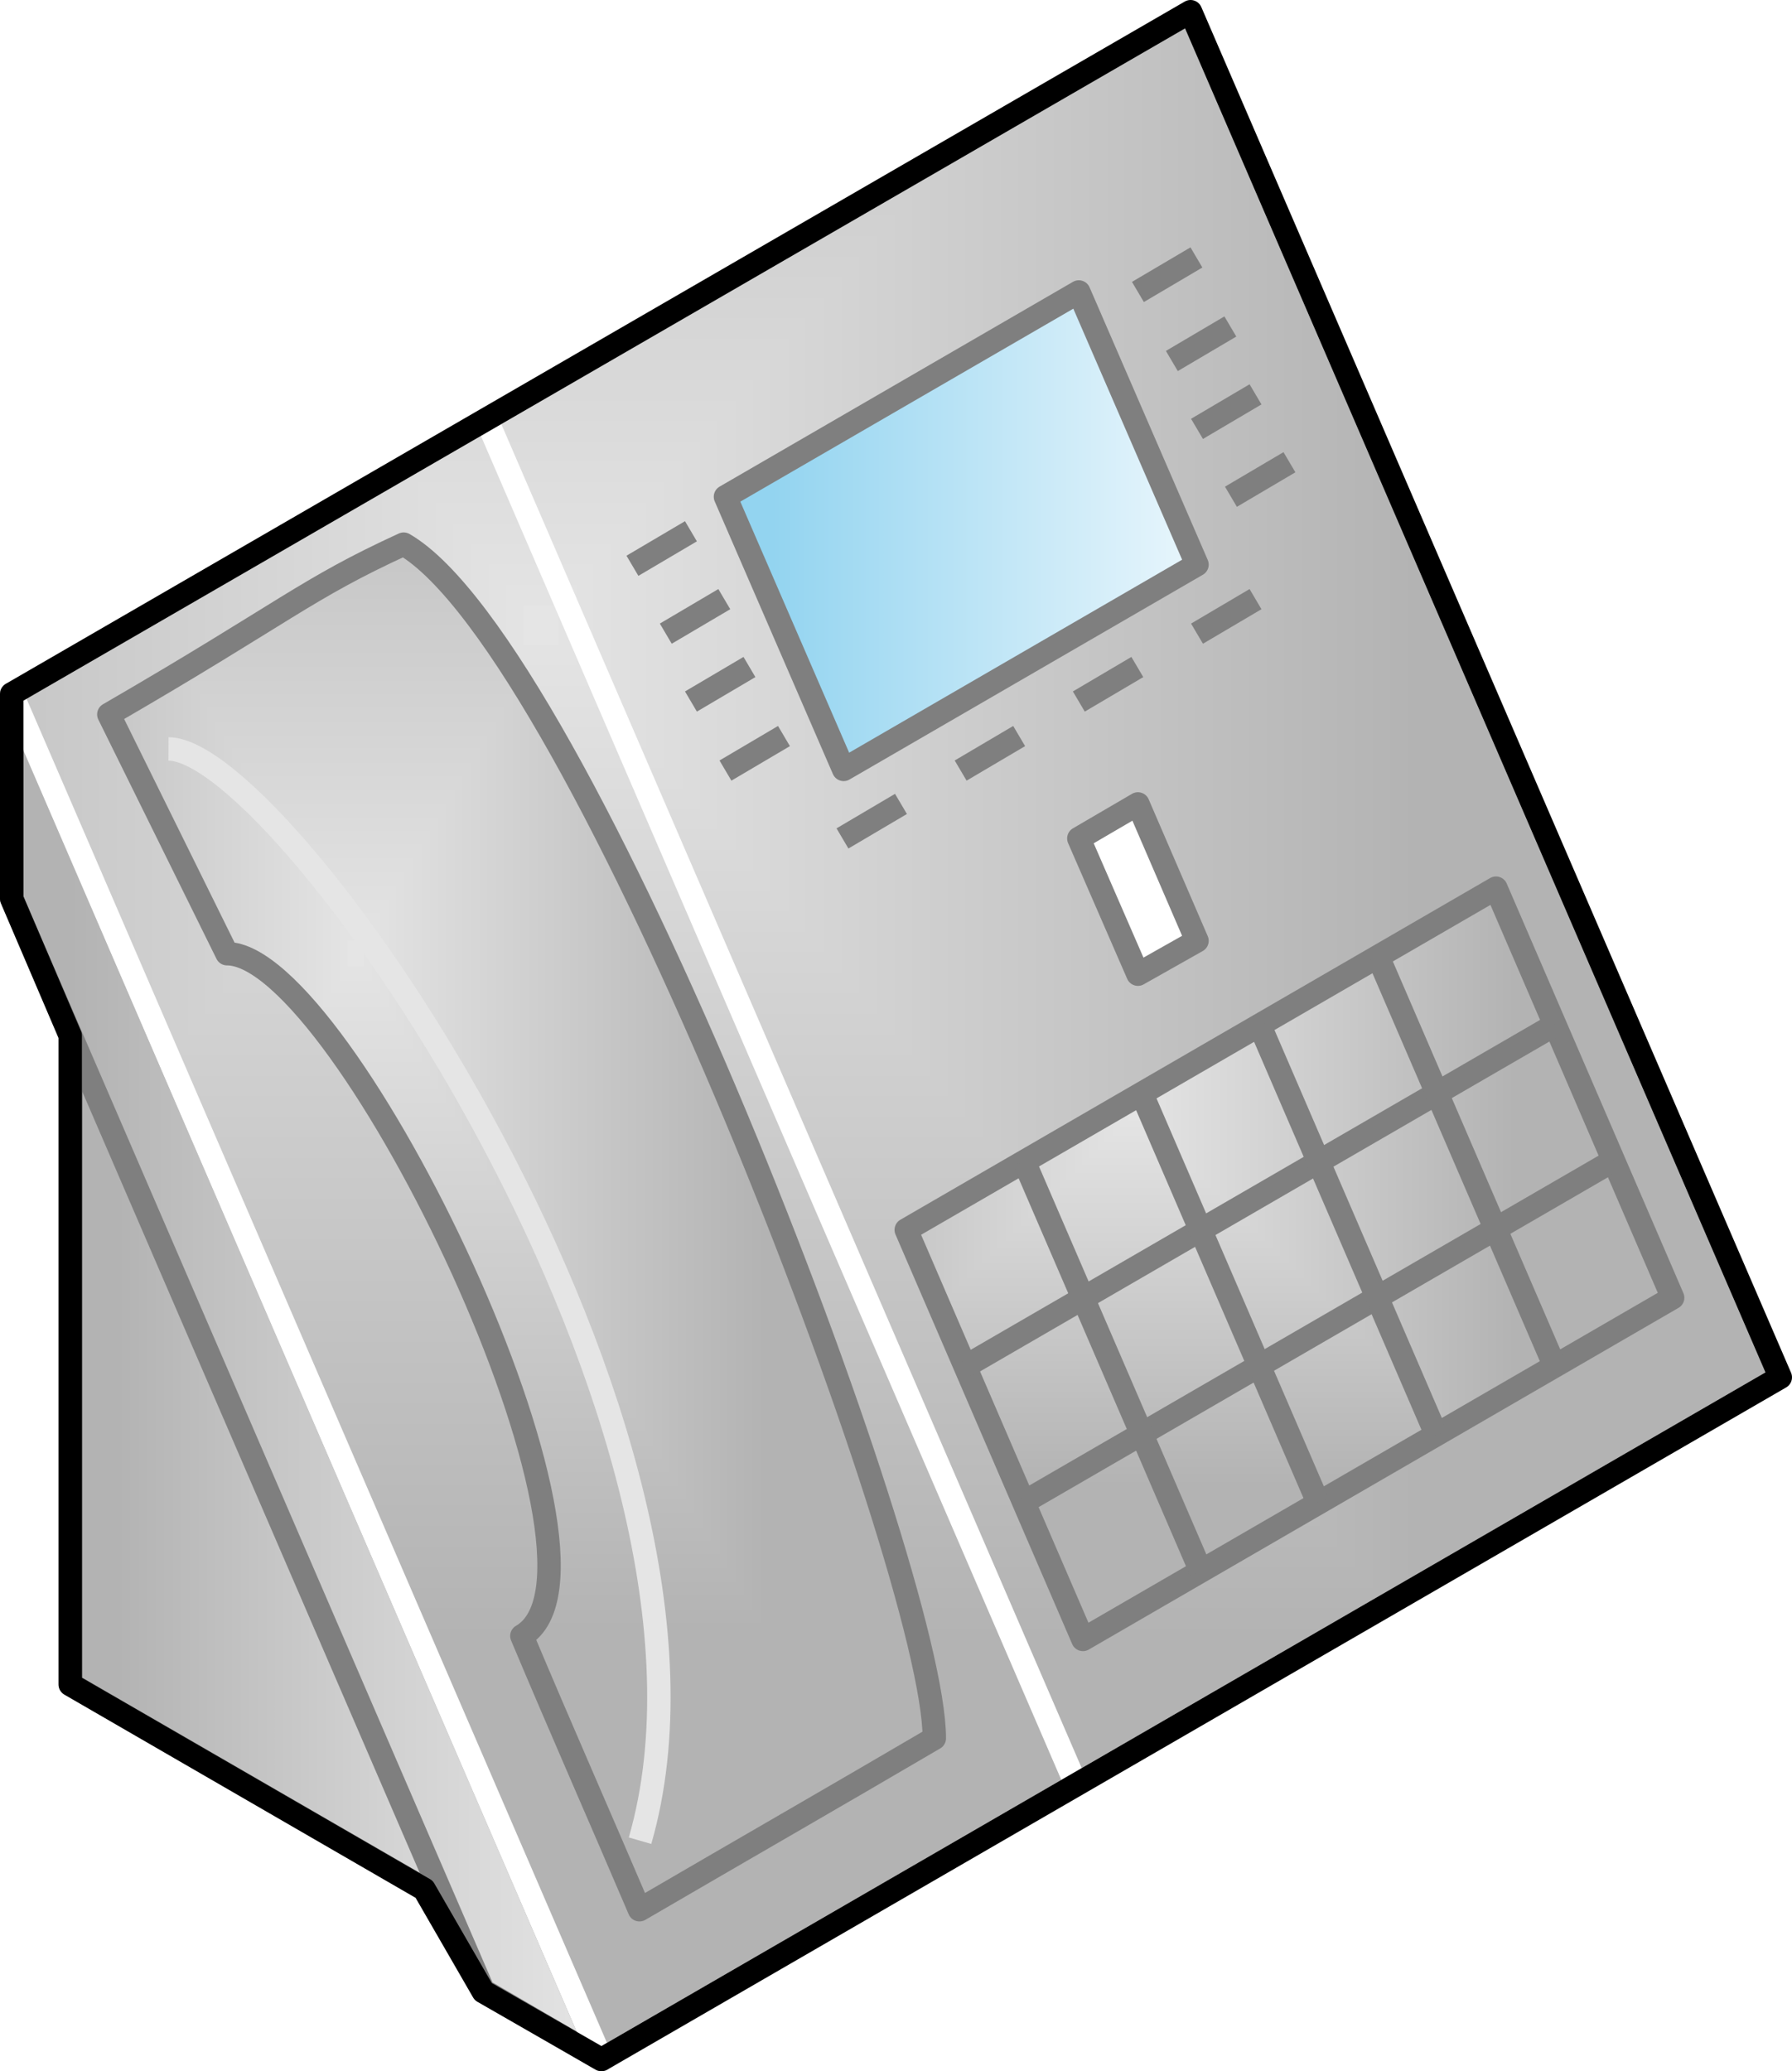 <?xml version="1.0" encoding="UTF-8"?>
<!DOCTYPE svg PUBLIC "-//W3C//DTD SVG 1.1//EN" "http://www.w3.org/Graphics/SVG/1.1/DTD/svg11.dtd">
<svg version="1.2" width="30.63mm" height="35.4mm" viewBox="6302 9196 3063 3540" preserveAspectRatio="xMidYMid" fill-rule="evenodd" stroke-width="28.222" stroke-linejoin="round" xmlns="http://www.w3.org/2000/svg" xmlns:ooo="http://xml.openoffice.org/svg/export" xmlns:xlink="http://www.w3.org/1999/xlink" xmlns:presentation="http://sun.com/xmlns/staroffice/presentation" xmlns:smil="http://www.w3.org/2001/SMIL20/" xmlns:anim="urn:oasis:names:tc:opendocument:xmlns:animation:1.0" xml:space="preserve">
 <defs class="ClipPathGroup">
  <clipPath id="presentation_clip_path" clipPathUnits="userSpaceOnUse">
   <rect x="6302" y="9196" width="3063" height="3540"/>
  </clipPath>
 </defs>
 <defs class="TextShapeIndex">
  <g ooo:slide="id1" ooo:id-list="id3 id4 id5 id6 id7 id8 id9 id10 id11 id12 id13 id14 id15 id16 id17 id18 id19 id20 id21 id22 id23 id24 id25 id26 id27 id28 id29 id30"/>
 </defs>
 <defs class="EmbeddedBulletChars">
  <g id="bullet-char-template(57356)" transform="scale(0,-0)">
   <path d="M 580,1141 L 1163,571 580,0 -4,571 580,1141 Z"/>
  </g>
  <g id="bullet-char-template(57354)" transform="scale(0,-0)">
   <path d="M 8,1128 L 1137,1128 1137,0 8,0 8,1128 Z"/>
  </g>
  <g id="bullet-char-template(10146)" transform="scale(0,-0)">
   <path d="M 174,0 L 602,739 174,1481 1456,739 174,0 Z M 1358,739 L 309,1346 659,739 1358,739 Z"/>
  </g>
  <g id="bullet-char-template(10132)" transform="scale(0,-0)">
   <path d="M 2015,739 L 1276,0 717,0 1260,543 174,543 174,936 1260,936 717,1481 1274,1481 2015,739 Z"/>
  </g>
  <g id="bullet-char-template(10007)" transform="scale(0,-0)">
   <path d="M 0,-2 C -7,14 -16,27 -25,37 L 356,567 C 262,823 215,952 215,954 215,979 228,992 255,992 264,992 276,990 289,987 310,991 331,999 354,1012 L 381,999 492,748 772,1049 836,1024 860,1049 C 881,1039 901,1025 922,1006 886,937 835,863 770,784 769,783 710,716 594,584 L 774,223 C 774,196 753,168 711,139 L 727,119 C 717,90 699,76 672,76 641,76 570,178 457,381 L 164,-76 C 142,-110 111,-127 72,-127 30,-127 9,-110 8,-76 1,-67 -2,-52 -2,-32 -2,-23 -1,-13 0,-2 Z"/>
  </g>
  <g id="bullet-char-template(10004)" transform="scale(0,-0)">
   <path d="M 285,-33 C 182,-33 111,30 74,156 52,228 41,333 41,471 41,549 55,616 82,672 116,743 169,778 240,778 293,778 328,747 346,684 L 369,508 C 377,444 397,411 428,410 L 1163,1116 C 1174,1127 1196,1133 1229,1133 1271,1133 1292,1118 1292,1087 L 1292,965 C 1292,929 1282,901 1262,881 L 442,47 C 390,-6 338,-33 285,-33 Z"/>
  </g>
  <g id="bullet-char-template(9679)" transform="scale(0,-0)">
   <path d="M 813,0 C 632,0 489,54 383,161 276,268 223,411 223,592 223,773 276,916 383,1023 489,1130 632,1184 813,1184 992,1184 1136,1130 1245,1023 1353,916 1407,772 1407,592 1407,412 1353,268 1245,161 1136,54 992,0 813,0 Z"/>
  </g>
  <g id="bullet-char-template(8226)" transform="scale(0,-0)">
   <path d="M 346,457 C 273,457 209,483 155,535 101,586 74,649 74,723 74,796 101,859 155,911 209,963 273,989 346,989 419,989 480,963 531,910 582,859 608,796 608,723 608,648 583,586 532,535 482,483 420,457 346,457 Z"/>
  </g>
  <g id="bullet-char-template(8211)" transform="scale(0,-0)">
   <path d="M -4,459 L 1135,459 1135,606 -4,606 -4,459 Z"/>
  </g>
 </defs>
 <defs class="TextEmbeddedBitmaps"/>
 <g class="SlideGroup">
  <g>
   <g id="id1" class="Slide" clip-path="url(#presentation_clip_path)">
    <g class="Page">
     <g class="Group">
      <g class="com.sun.star.drawing.PolyPolygonShape">
       <g id="id3">
        <rect class="BoundingBox" stroke="none" fill="none" x="6403" y="10655" width="847" height="1907"/>
        <g>
         <defs>
          <linearGradient id="gradient1" x1="6422" y1="11608" x2="7230" y2="11608" gradientUnits="userSpaceOnUse">
           <stop offset="0.1" style="stop-color:rgb(179,179,179)"/>
           <stop offset="1" style="stop-color:rgb(229,229,229)"/>
          </linearGradient>
         </defs>
         <path style="fill:url(#gradient1)" d="M 6423,10675 L 6423,12075 7229,12541 6423,10675 Z"/>
        </g>
        <path fill="none" stroke="rgb(128,128,128)" stroke-width="40" stroke-linejoin="round" d="M 6423,10675 L 6423,12075 7229,12541 6423,10675 Z"/>
       </g>
      </g>
      <g class="com.sun.star.drawing.PolyPolygonShape">
       <g id="id4">
        <rect class="BoundingBox" stroke="none" fill="none" x="6301" y="10362" width="1050" height="2375"/>
        <g>
         <defs>
          <linearGradient id="gradient2" x1="6321" y1="11549" x2="7331" y2="11549" gradientUnits="userSpaceOnUse">
           <stop offset="0.1" style="stop-color:rgb(179,179,179)"/>
           <stop offset="1" style="stop-color:rgb(229,229,229)"/>
          </linearGradient>
         </defs>
         <path style="fill:url(#gradient2)" d="M 6322,10382 L 6322,10732 7128,12598 7330,12716 6322,10382 Z"/>
        </g>
        <path fill="none" stroke="rgb(127,127,127)" stroke-width="40" stroke-linejoin="round" d="M 6322,10382 L 6322,10732 7128,12598 7330,12716 6322,10382 Z"/>
       </g>
      </g>
      <g class="com.sun.star.drawing.PolyPolygonShape">
       <g id="id5">
        <rect class="BoundingBox" stroke="none" fill="none" x="6302" y="9196" width="3065" height="3542"/>
        <g>
         <defs>
          <pattern id="pattern1" x="6322" y="9216" width="3024" height="3501" patternUnits="userSpaceOnUse">
           <g transform="translate(-6322,-9216)">
            <path fill="rgb(179,179,179)" stroke="none" d="M 6321,9215 L 9346,9215 9346,12717 6321,12717 6321,9215 Z M 5746,8550 L 8709,8550 8709,11980 5746,11980 5746,8550 Z"/>
            <path fill="rgb(180,180,180)" stroke="none" d="M 5746,8550 L 8709,8550 8709,11980 5746,11980 5746,8550 Z M 5776,8585 L 8679,8585 8679,11945 5776,11945 5776,8585 Z"/>
            <path fill="rgb(181,181,181)" stroke="none" d="M 5776,8585 L 8679,8585 8679,11945 5776,11945 5776,8585 Z M 5806,8620 L 8649,8620 8649,11910 5806,11910 5806,8620 Z"/>
            <path fill="rgb(182,182,182)" stroke="none" d="M 5806,8620 L 8649,8620 8649,11910 5806,11910 5806,8620 Z M 5837,8655 L 8618,8655 8618,11875 5837,11875 5837,8655 Z"/>
            <path fill="rgb(183,183,183)" stroke="none" d="M 5837,8655 L 8618,8655 8618,11875 5837,11875 5837,8655 Z M 5867,8690 L 8588,8690 8588,11840 5867,11840 5867,8690 Z"/>
            <path fill="rgb(184,184,184)" stroke="none" d="M 5867,8690 L 8588,8690 8588,11840 5867,11840 5867,8690 Z M 5897,8725 L 8558,8725 8558,11805 5897,11805 5897,8725 Z"/>
            <path fill="rgb(185,185,185)" stroke="none" d="M 5897,8725 L 8558,8725 8558,11805 5897,11805 5897,8725 Z M 5927,8760 L 8528,8760 8528,11770 5927,11770 5927,8760 Z"/>
            <path fill="rgb(186,186,186)" stroke="none" d="M 5927,8760 L 8528,8760 8528,11770 5927,11770 5927,8760 Z M 5958,8795 L 8497,8795 8497,11735 5958,11735 5958,8795 Z"/>
            <path fill="rgb(187,187,187)" stroke="none" d="M 5958,8795 L 8497,8795 8497,11735 5958,11735 5958,8795 Z M 5988,8830 L 8467,8830 8467,11700 5988,11700 5988,8830 Z"/>
            <path fill="rgb(188,188,188)" stroke="none" d="M 5988,8830 L 8467,8830 8467,11700 5988,11700 5988,8830 Z M 6018,8865 L 8437,8865 8437,11665 6018,11665 6018,8865 Z"/>
            <path fill="rgb(189,189,189)" stroke="none" d="M 6018,8865 L 8437,8865 8437,11665 6018,11665 6018,8865 Z M 6048,8900 L 8407,8900 8407,11630 6048,11630 6048,8900 Z"/>
            <path fill="rgb(190,190,190)" stroke="none" d="M 6048,8900 L 8407,8900 8407,11630 6048,11630 6048,8900 Z M 6079,8935 L 8376,8935 8376,11595 6079,11595 6079,8935 Z"/>
            <path fill="rgb(191,191,191)" stroke="none" d="M 6079,8935 L 8376,8935 8376,11595 6079,11595 6079,8935 Z M 6109,8970 L 8346,8970 8346,11560 6109,11560 6109,8970 Z"/>
            <path fill="rgb(192,192,192)" stroke="none" d="M 6109,8970 L 8346,8970 8346,11560 6109,11560 6109,8970 Z M 6139,9005 L 8316,9005 8316,11525 6139,11525 6139,9005 Z"/>
            <path fill="rgb(193,193,193)" stroke="none" d="M 6139,9005 L 8316,9005 8316,11525 6139,11525 6139,9005 Z M 6169,9040 L 8286,9040 8286,11490 6169,11490 6169,9040 Z"/>
            <path fill="rgb(194,194,194)" stroke="none" d="M 6169,9040 L 8286,9040 8286,11490 6169,11490 6169,9040 Z M 6200,9075 L 8255,9075 8255,11455 6200,11455 6200,9075 Z"/>
            <path fill="rgb(195,195,195)" stroke="none" d="M 6200,9075 L 8255,9075 8255,11455 6200,11455 6200,9075 Z M 6230,9110 L 8225,9110 8225,11420 6230,11420 6230,9110 Z"/>
            <path fill="rgb(196,196,196)" stroke="none" d="M 6230,9110 L 8225,9110 8225,11420 6230,11420 6230,9110 Z M 6260,9145 L 8195,9145 8195,11385 6260,11385 6260,9145 Z"/>
            <path fill="rgb(197,197,197)" stroke="none" d="M 6260,9145 L 8195,9145 8195,11385 6260,11385 6260,9145 Z M 6290,9180 L 8165,9180 8165,11350 6290,11350 6290,9180 Z"/>
            <path fill="rgb(198,198,198)" stroke="none" d="M 6290,9180 L 8165,9180 8165,11350 6290,11350 6290,9180 Z M 6320,9214 L 8134,9214 8134,11315 6320,11315 6320,9214 Z"/>
            <path fill="rgb(199,199,199)" stroke="none" d="M 6320,9214 L 8134,9214 8134,11315 6320,11315 6320,9214 Z M 6350,9249 L 8104,9249 8104,11280 6350,11280 6350,9249 Z"/>
            <path fill="rgb(200,200,200)" stroke="none" d="M 6350,9249 L 8104,9249 8104,11280 6350,11280 6350,9249 Z M 6380,9284 L 8074,9284 8074,11245 6380,11245 6380,9284 Z"/>
            <path fill="rgb(201,201,201)" stroke="none" d="M 6380,9284 L 8074,9284 8074,11245 6380,11245 6380,9284 Z M 6410,9319 L 8044,9319 8044,11210 6410,11210 6410,9319 Z"/>
            <path fill="rgb(202,202,202)" stroke="none" d="M 6410,9319 L 8044,9319 8044,11210 6410,11210 6410,9319 Z M 6441,9354 L 8013,9354 8013,11175 6441,11175 6441,9354 Z"/>
            <path fill="rgb(203,203,203)" stroke="none" d="M 6441,9354 L 8013,9354 8013,11175 6441,11175 6441,9354 Z M 6471,9389 L 7983,9389 7983,11140 6471,11140 6471,9389 Z"/>
            <path fill="rgb(204,204,204)" stroke="none" d="M 6471,9389 L 7983,9389 7983,11140 6471,11140 6471,9389 Z M 6501,9424 L 7953,9424 7953,11105 6501,11105 6501,9424 Z"/>
            <path fill="rgb(205,205,205)" stroke="none" d="M 6501,9424 L 7953,9424 7953,11105 6501,11105 6501,9424 Z M 6532,9459 L 7922,9459 7922,11070 6532,11070 6532,9459 Z"/>
            <path fill="rgb(206,206,206)" stroke="none" d="M 6532,9459 L 7922,9459 7922,11070 6532,11070 6532,9459 Z M 6562,9494 L 7892,9494 7892,11035 6562,11035 6562,9494 Z"/>
            <path fill="rgb(207,207,207)" stroke="none" d="M 6562,9494 L 7892,9494 7892,11035 6562,11035 6562,9494 Z M 6592,9529 L 7862,9529 7862,11000 6592,11000 6592,9529 Z"/>
            <path fill="rgb(208,208,208)" stroke="none" d="M 6592,9529 L 7862,9529 7862,11000 6592,11000 6592,9529 Z M 6622,9564 L 7832,9564 7832,10965 6622,10965 6622,9564 Z"/>
            <path fill="rgb(209,209,209)" stroke="none" d="M 6622,9564 L 7832,9564 7832,10965 6622,10965 6622,9564 Z M 6653,9599 L 7801,9599 7801,10930 6653,10930 6653,9599 Z"/>
            <path fill="rgb(210,210,210)" stroke="none" d="M 6653,9599 L 7801,9599 7801,10930 6653,10930 6653,9599 Z M 6683,9634 L 7771,9634 7771,10895 6683,10895 6683,9634 Z"/>
            <path fill="rgb(211,211,211)" stroke="none" d="M 6683,9634 L 7771,9634 7771,10895 6683,10895 6683,9634 Z M 6713,9669 L 7741,9669 7741,10860 6713,10860 6713,9669 Z"/>
            <path fill="rgb(212,212,212)" stroke="none" d="M 6713,9669 L 7741,9669 7741,10860 6713,10860 6713,9669 Z M 6743,9705 L 7711,9705 7711,10824 6743,10824 6743,9705 Z"/>
            <path fill="rgb(213,213,213)" stroke="none" d="M 6743,9705 L 7711,9705 7711,10824 6743,10824 6743,9705 Z M 6774,9740 L 7680,9740 7680,10789 6774,10789 6774,9740 Z"/>
            <path fill="rgb(214,214,214)" stroke="none" d="M 6774,9740 L 7680,9740 7680,10789 6774,10789 6774,9740 Z M 6804,9775 L 7650,9775 7650,10754 6804,10754 6804,9775 Z"/>
            <path fill="rgb(215,215,215)" stroke="none" d="M 6804,9775 L 7650,9775 7650,10754 6804,10754 6804,9775 Z M 6834,9810 L 7620,9810 7620,10719 6834,10719 6834,9810 Z"/>
            <path fill="rgb(216,216,216)" stroke="none" d="M 6834,9810 L 7620,9810 7620,10719 6834,10719 6834,9810 Z M 6864,9845 L 7590,9845 7590,10684 6864,10684 6864,9845 Z"/>
            <path fill="rgb(217,217,217)" stroke="none" d="M 6864,9845 L 7590,9845 7590,10684 6864,10684 6864,9845 Z M 6895,9880 L 7559,9880 7559,10649 6895,10649 6895,9880 Z"/>
            <path fill="rgb(218,218,218)" stroke="none" d="M 6895,9880 L 7559,9880 7559,10649 6895,10649 6895,9880 Z M 6925,9915 L 7529,9915 7529,10614 6925,10614 6925,9915 Z"/>
            <path fill="rgb(219,219,219)" stroke="none" d="M 6925,9915 L 7529,9915 7529,10614 6925,10614 6925,9915 Z M 6955,9950 L 7499,9950 7499,10579 6955,10579 6955,9950 Z"/>
            <path fill="rgb(220,220,220)" stroke="none" d="M 6955,9950 L 7499,9950 7499,10579 6955,10579 6955,9950 Z M 6985,9985 L 7469,9985 7469,10544 6985,10544 6985,9985 Z"/>
            <path fill="rgb(221,221,221)" stroke="none" d="M 6985,9985 L 7469,9985 7469,10544 6985,10544 6985,9985 Z M 7016,10020 L 7438,10020 7438,10509 7016,10509 7016,10020 Z"/>
            <path fill="rgb(222,222,222)" stroke="none" d="M 7016,10020 L 7438,10020 7438,10509 7016,10509 7016,10020 Z M 7046,10055 L 7408,10055 7408,10474 7046,10474 7046,10055 Z"/>
            <path fill="rgb(223,223,223)" stroke="none" d="M 7046,10055 L 7408,10055 7408,10474 7046,10474 7046,10055 Z M 7076,10090 L 7378,10090 7378,10439 7076,10439 7076,10090 Z"/>
            <path fill="rgb(224,224,224)" stroke="none" d="M 7076,10090 L 7378,10090 7378,10439 7076,10439 7076,10090 Z M 7106,10125 L 7348,10125 7348,10404 7106,10404 7106,10125 Z"/>
            <path fill="rgb(225,225,225)" stroke="none" d="M 7106,10125 L 7348,10125 7348,10404 7106,10404 7106,10125 Z M 7137,10160 L 7317,10160 7317,10369 7137,10369 7137,10160 Z"/>
            <path fill="rgb(226,226,226)" stroke="none" d="M 7137,10160 L 7317,10160 7317,10369 7137,10369 7137,10160 Z M 7167,10195 L 7287,10195 7287,10334 7167,10334 7167,10195 Z"/>
            <path fill="rgb(227,227,227)" stroke="none" d="M 7167,10195 L 7287,10195 7287,10334 7167,10334 7167,10195 Z M 7197,10230 L 7257,10230 7257,10299 7197,10299 7197,10230 Z"/>
            <path fill="rgb(229,229,229)" stroke="none" d="M 7197,10230 L 7257,10230 7257,10299 7197,10299 7197,10230 Z"/>
           </g>
          </pattern>
         </defs>
         <path style="fill:url(#pattern1)" d="M 9345,11550 L 8337,9216 6322,10382 7330,12716 9345,11550 Z"/>
        </g>
        <path fill="none" stroke="rgb(255,255,255)" stroke-width="40" stroke-linejoin="round" d="M 9345,11550 L 8337,9216 6322,10382 7330,12716 9345,11550 Z"/>
       </g>
      </g>
      <g class="Group">
       <g class="com.sun.star.drawing.ClosedBezierShape">
        <g id="id6">
         <rect class="BoundingBox" stroke="none" fill="none" x="6468" y="10106" width="1452" height="2375"/>
         <g>
          <defs>
           <pattern id="pattern2" x="6488" y="10126" width="1412" height="2335" patternUnits="userSpaceOnUse">
            <g transform="translate(-6488,-10126)">
             <path fill="rgb(179,179,179)" stroke="none" d="M 6487,10125 L 7900,10125 7900,12461 6487,12461 6487,10125 Z M 6219,9682 L 7602,9682 7602,11970 6219,11970 6219,9682 Z"/>
             <path fill="rgb(180,180,180)" stroke="none" d="M 6219,9682 L 7602,9682 7602,11970 6219,11970 6219,9682 Z M 6233,9705 L 7588,9705 7588,11947 6233,11947 6233,9705 Z"/>
             <path fill="rgb(181,181,181)" stroke="none" d="M 6233,9705 L 7588,9705 7588,11947 6233,11947 6233,9705 Z M 6247,9729 L 7574,9729 7574,11923 6247,11923 6247,9729 Z"/>
             <path fill="rgb(182,182,182)" stroke="none" d="M 6247,9729 L 7574,9729 7574,11923 6247,11923 6247,9729 Z M 6261,9752 L 7560,9752 7560,11900 6261,11900 6261,9752 Z"/>
             <path fill="rgb(183,183,183)" stroke="none" d="M 6261,9752 L 7560,9752 7560,11900 6261,11900 6261,9752 Z M 6275,9775 L 7546,9775 7546,11877 6275,11877 6275,9775 Z"/>
             <path fill="rgb(184,184,184)" stroke="none" d="M 6275,9775 L 7546,9775 7546,11877 6275,11877 6275,9775 Z M 6289,9799 L 7532,9799 7532,11853 6289,11853 6289,9799 Z"/>
             <path fill="rgb(185,185,185)" stroke="none" d="M 6289,9799 L 7532,9799 7532,11853 6289,11853 6289,9799 Z M 6303,9822 L 7518,9822 7518,11830 6303,11830 6303,9822 Z"/>
             <path fill="rgb(186,186,186)" stroke="none" d="M 6303,9822 L 7518,9822 7518,11830 6303,11830 6303,9822 Z M 6318,9845 L 7503,9845 7503,11807 6318,11807 6318,9845 Z"/>
             <path fill="rgb(187,187,187)" stroke="none" d="M 6318,9845 L 7503,9845 7503,11807 6318,11807 6318,9845 Z M 6332,9869 L 7489,9869 7489,11783 6332,11783 6332,9869 Z"/>
             <path fill="rgb(188,188,188)" stroke="none" d="M 6332,9869 L 7489,9869 7489,11783 6332,11783 6332,9869 Z M 6346,9892 L 7475,9892 7475,11760 6346,11760 6346,9892 Z"/>
             <path fill="rgb(189,189,189)" stroke="none" d="M 6346,9892 L 7475,9892 7475,11760 6346,11760 6346,9892 Z M 6360,9916 L 7461,9916 7461,11736 6360,11736 6360,9916 Z"/>
             <path fill="rgb(190,190,190)" stroke="none" d="M 6360,9916 L 7461,9916 7461,11736 6360,11736 6360,9916 Z M 6374,9939 L 7447,9939 7447,11713 6374,11713 6374,9939 Z"/>
             <path fill="rgb(191,191,191)" stroke="none" d="M 6374,9939 L 7447,9939 7447,11713 6374,11713 6374,9939 Z M 6388,9962 L 7433,9962 7433,11690 6388,11690 6388,9962 Z"/>
             <path fill="rgb(192,192,192)" stroke="none" d="M 6388,9962 L 7433,9962 7433,11690 6388,11690 6388,9962 Z M 6402,9986 L 7419,9986 7419,11666 6402,11666 6402,9986 Z"/>
             <path fill="rgb(193,193,193)" stroke="none" d="M 6402,9986 L 7419,9986 7419,11666 6402,11666 6402,9986 Z M 6417,10009 L 7404,10009 7404,11643 6417,11643 6417,10009 Z"/>
             <path fill="rgb(194,194,194)" stroke="none" d="M 6417,10009 L 7404,10009 7404,11643 6417,11643 6417,10009 Z M 6431,10032 L 7390,10032 7390,11620 6431,11620 6431,10032 Z"/>
             <path fill="rgb(195,195,195)" stroke="none" d="M 6431,10032 L 7390,10032 7390,11620 6431,11620 6431,10032 Z M 6445,10056 L 7376,10056 7376,11596 6445,11596 6445,10056 Z"/>
             <path fill="rgb(196,196,196)" stroke="none" d="M 6445,10056 L 7376,10056 7376,11596 6445,11596 6445,10056 Z M 6459,10079 L 7362,10079 7362,11573 6459,11573 6459,10079 Z"/>
             <path fill="rgb(197,197,197)" stroke="none" d="M 6459,10079 L 7362,10079 7362,11573 6459,11573 6459,10079 Z M 6472,10103 L 7348,10103 7348,11549 6472,11549 6472,10103 Z"/>
             <path fill="rgb(198,198,198)" stroke="none" d="M 6472,10103 L 7348,10103 7348,11549 6472,11549 6472,10103 Z M 6486,10125 L 7334,10125 7334,11526 6486,11526 6486,10125 Z"/>
             <path fill="rgb(199,199,199)" stroke="none" d="M 6486,10125 L 7334,10125 7334,11526 6486,11526 6486,10125 Z M 6500,10148 L 7320,10148 7320,11503 6500,11503 6500,10148 Z"/>
             <path fill="rgb(200,200,200)" stroke="none" d="M 6500,10148 L 7320,10148 7320,11503 6500,11503 6500,10148 Z M 6515,10172 L 7305,10172 7305,11479 6515,11479 6515,10172 Z"/>
             <path fill="rgb(201,201,201)" stroke="none" d="M 6515,10172 L 7305,10172 7305,11479 6515,11479 6515,10172 Z M 6529,10195 L 7291,10195 7291,11456 6529,11456 6529,10195 Z"/>
             <path fill="rgb(202,202,202)" stroke="none" d="M 6529,10195 L 7291,10195 7291,11456 6529,11456 6529,10195 Z M 6543,10218 L 7277,10218 7277,11433 6543,11433 6543,10218 Z"/>
             <path fill="rgb(203,203,203)" stroke="none" d="M 6543,10218 L 7277,10218 7277,11433 6543,11433 6543,10218 Z M 6557,10242 L 7263,10242 7263,11409 6557,11409 6557,10242 Z"/>
             <path fill="rgb(204,204,204)" stroke="none" d="M 6557,10242 L 7263,10242 7263,11409 6557,11409 6557,10242 Z M 6571,10265 L 7249,10265 7249,11386 6571,11386 6571,10265 Z"/>
             <path fill="rgb(205,205,205)" stroke="none" d="M 6571,10265 L 7249,10265 7249,11386 6571,11386 6571,10265 Z M 6585,10288 L 7235,10288 7235,11363 6585,11363 6585,10288 Z"/>
             <path fill="rgb(206,206,206)" stroke="none" d="M 6585,10288 L 7235,10288 7235,11363 6585,11363 6585,10288 Z M 6599,10312 L 7221,10312 7221,11339 6599,11339 6599,10312 Z"/>
             <path fill="rgb(207,207,207)" stroke="none" d="M 6599,10312 L 7221,10312 7221,11339 6599,11339 6599,10312 Z M 6614,10335 L 7206,10335 7206,11316 6614,11316 6614,10335 Z"/>
             <path fill="rgb(208,208,208)" stroke="none" d="M 6614,10335 L 7206,10335 7206,11316 6614,11316 6614,10335 Z M 6628,10359 L 7192,10359 7192,11292 6628,11292 6628,10359 Z"/>
             <path fill="rgb(209,209,209)" stroke="none" d="M 6628,10359 L 7192,10359 7192,11292 6628,11292 6628,10359 Z M 6642,10382 L 7178,10382 7178,11269 6642,11269 6642,10382 Z"/>
             <path fill="rgb(210,210,210)" stroke="none" d="M 6642,10382 L 7178,10382 7178,11269 6642,11269 6642,10382 Z M 6656,10405 L 7164,10405 7164,11246 6656,11246 6656,10405 Z"/>
             <path fill="rgb(211,211,211)" stroke="none" d="M 6656,10405 L 7164,10405 7164,11246 6656,11246 6656,10405 Z M 6670,10429 L 7150,10429 7150,11222 6670,11222 6670,10429 Z"/>
             <path fill="rgb(212,212,212)" stroke="none" d="M 6670,10429 L 7150,10429 7150,11222 6670,11222 6670,10429 Z M 6684,10452 L 7136,10452 7136,11199 6684,11199 6684,10452 Z"/>
             <path fill="rgb(213,213,213)" stroke="none" d="M 6684,10452 L 7136,10452 7136,11199 6684,11199 6684,10452 Z M 6698,10475 L 7122,10475 7122,11176 6698,11176 6698,10475 Z"/>
             <path fill="rgb(214,214,214)" stroke="none" d="M 6698,10475 L 7122,10475 7122,11176 6698,11176 6698,10475 Z M 6713,10499 L 7107,10499 7107,11152 6713,11152 6713,10499 Z"/>
             <path fill="rgb(215,215,215)" stroke="none" d="M 6713,10499 L 7107,10499 7107,11152 6713,11152 6713,10499 Z M 6727,10522 L 7093,10522 7093,11129 6727,11129 6727,10522 Z"/>
             <path fill="rgb(216,216,216)" stroke="none" d="M 6727,10522 L 7093,10522 7093,11129 6727,11129 6727,10522 Z M 6741,10546 L 7079,10546 7079,11105 6741,11105 6741,10546 Z"/>
             <path fill="rgb(217,217,217)" stroke="none" d="M 6741,10546 L 7079,10546 7079,11105 6741,11105 6741,10546 Z M 6755,10569 L 7065,10569 7065,11082 6755,11082 6755,10569 Z"/>
             <path fill="rgb(218,218,218)" stroke="none" d="M 6755,10569 L 7065,10569 7065,11082 6755,11082 6755,10569 Z M 6769,10592 L 7051,10592 7051,11059 6769,11059 6769,10592 Z"/>
             <path fill="rgb(219,219,219)" stroke="none" d="M 6769,10592 L 7051,10592 7051,11059 6769,11059 6769,10592 Z M 6783,10616 L 7037,10616 7037,11035 6783,11035 6783,10616 Z"/>
             <path fill="rgb(220,220,220)" stroke="none" d="M 6783,10616 L 7037,10616 7037,11035 6783,11035 6783,10616 Z M 6797,10639 L 7023,10639 7023,11012 6797,11012 6797,10639 Z"/>
             <path fill="rgb(221,221,221)" stroke="none" d="M 6797,10639 L 7023,10639 7023,11012 6797,11012 6797,10639 Z M 6812,10662 L 7008,10662 7008,10989 6812,10989 6812,10662 Z"/>
             <path fill="rgb(222,222,222)" stroke="none" d="M 6812,10662 L 7008,10662 7008,10989 6812,10989 6812,10662 Z M 6826,10686 L 6994,10686 6994,10965 6826,10965 6826,10686 Z"/>
             <path fill="rgb(223,223,223)" stroke="none" d="M 6826,10686 L 6994,10686 6994,10965 6826,10965 6826,10686 Z M 6840,10709 L 6980,10709 6980,10942 6840,10942 6840,10709 Z"/>
             <path fill="rgb(224,224,224)" stroke="none" d="M 6840,10709 L 6980,10709 6980,10942 6840,10942 6840,10709 Z M 6854,10733 L 6966,10733 6966,10918 6854,10918 6854,10733 Z"/>
             <path fill="rgb(225,225,225)" stroke="none" d="M 6854,10733 L 6966,10733 6966,10918 6854,10918 6854,10733 Z M 6868,10756 L 6952,10756 6952,10895 6868,10895 6868,10756 Z"/>
             <path fill="rgb(226,226,226)" stroke="none" d="M 6868,10756 L 6952,10756 6952,10895 6868,10895 6868,10756 Z M 6882,10779 L 6938,10779 6938,10872 6882,10872 6882,10779 Z"/>
             <path fill="rgb(227,227,227)" stroke="none" d="M 6882,10779 L 6938,10779 6938,10872 6882,10872 6882,10779 Z M 6896,10803 L 6924,10803 6924,10848 6896,10848 6896,10803 Z"/>
             <path fill="rgb(229,229,229)" stroke="none" d="M 6896,10803 L 6924,10803 6924,10848 6896,10848 6896,10803 Z"/>
            </g>
           </pattern>
          </defs>
          <path style="fill:url(#pattern2)" d="M 6992,10126 L 6934,10153 6885,10179 6790,10235 6488,10417 6690,10826 6700,10827 6710,10829 6731,10838 6754,10852 6778,10871 6828,10924 6882,10992 6936,11073 6991,11164 7093,11366 7176,11572 7207,11670 7228,11761 7239,11841 7240,11877 7238,11909 7233,11936 7224,11960 7218,11970 7211,11978 7203,11986 7194,11992 7395,12460 7899,12167 7897,12136 7892,12098 7872,12003 7800,11750 7692,11439 7559,11103 7412,10772 7262,10478 7188,10354 7118,10252 7052,10175 7021,10146 6992,10126 Z"/>
         </g>
         <path fill="none" stroke="rgb(127,127,127)" stroke-width="40" stroke-linejoin="round" d="M 6992,10126 C 6824,10203 6790,10242 6488,10417 6555,10553 6623,10690 6690,10826 6891,10826 7395,11876 7194,11992 7260,12149 7328,12303 7395,12460 7563,12362 7732,12265 7899,12167 7899,11876 7295,10301 6992,10126 Z"/>
        </g>
       </g>
       <g class="com.sun.star.drawing.OpenBezierShape">
        <g id="id7">
         <rect class="BoundingBox" stroke="none" fill="none" x="6570" y="10456" width="880" height="1907"/>
         <path fill="none" stroke="rgb(229,229,229)" stroke-width="40" stroke-linejoin="round" d="M 7396,12342 C 7598,11642 6792,10477 6590,10476"/>
        </g>
       </g>
      </g>
      <g class="com.sun.star.drawing.LineShape">
       <g id="id8">
        <rect class="BoundingBox" stroke="none" fill="none" x="7115" y="9896" width="1049" height="2375"/>
        <path fill="none" stroke="rgb(255,255,255)" stroke-width="40" stroke-linejoin="round" d="M 8143,12250 L 7135,9916"/>
       </g>
      </g>
      <g class="Group">
       <g class="com.sun.star.drawing.PolyPolygonShape">
        <g id="id9">
         <rect class="BoundingBox" stroke="none" fill="none" x="7831" y="10694" width="1351" height="1325"/>
         <g>
          <defs>
           <pattern id="pattern3" x="7851" y="10714" width="1311" height="1285" patternUnits="userSpaceOnUse">
            <g transform="translate(-7851,-10714)">
             <path fill="rgb(179,179,179)" stroke="none" d="M 7850,10713 L 9162,10713 9162,11999 7850,11999 7850,10713 Z M 7601,10469 L 8885,10469 8885,11729 7601,11729 7601,10469 Z"/>
             <path fill="rgb(180,180,180)" stroke="none" d="M 7601,10469 L 8885,10469 8885,11729 7601,11729 7601,10469 Z M 7614,10482 L 8872,10482 8872,11716 7614,11716 7614,10482 Z"/>
             <path fill="rgb(181,181,181)" stroke="none" d="M 7614,10482 L 8872,10482 8872,11716 7614,11716 7614,10482 Z M 7627,10495 L 8859,10495 8859,11703 7627,11703 7627,10495 Z"/>
             <path fill="rgb(182,182,182)" stroke="none" d="M 7627,10495 L 8859,10495 8859,11703 7627,11703 7627,10495 Z M 7640,10508 L 8846,10508 8846,11690 7640,11690 7640,10508 Z"/>
             <path fill="rgb(183,183,183)" stroke="none" d="M 7640,10508 L 8846,10508 8846,11690 7640,11690 7640,10508 Z M 7653,10521 L 8833,10521 8833,11677 7653,11677 7653,10521 Z"/>
             <path fill="rgb(184,184,184)" stroke="none" d="M 7653,10521 L 8833,10521 8833,11677 7653,11677 7653,10521 Z M 7666,10534 L 8820,10534 8820,11664 7666,11664 7666,10534 Z"/>
             <path fill="rgb(185,185,185)" stroke="none" d="M 7666,10534 L 8820,10534 8820,11664 7666,11664 7666,10534 Z M 7679,10547 L 8807,10547 8807,11651 7679,11651 7679,10547 Z"/>
             <path fill="rgb(186,186,186)" stroke="none" d="M 7679,10547 L 8807,10547 8807,11651 7679,11651 7679,10547 Z M 7693,10559 L 8793,10559 8793,11639 7693,11639 7693,10559 Z"/>
             <path fill="rgb(187,187,187)" stroke="none" d="M 7693,10559 L 8793,10559 8793,11639 7693,11639 7693,10559 Z M 7706,10572 L 8780,10572 8780,11626 7706,11626 7706,10572 Z"/>
             <path fill="rgb(188,188,188)" stroke="none" d="M 7706,10572 L 8780,10572 8780,11626 7706,11626 7706,10572 Z M 7719,10585 L 8767,10585 8767,11613 7719,11613 7719,10585 Z"/>
             <path fill="rgb(189,189,189)" stroke="none" d="M 7719,10585 L 8767,10585 8767,11613 7719,11613 7719,10585 Z M 7732,10598 L 8754,10598 8754,11600 7732,11600 7732,10598 Z"/>
             <path fill="rgb(190,190,190)" stroke="none" d="M 7732,10598 L 8754,10598 8754,11600 7732,11600 7732,10598 Z M 7745,10611 L 8741,10611 8741,11587 7745,11587 7745,10611 Z"/>
             <path fill="rgb(191,191,191)" stroke="none" d="M 7745,10611 L 8741,10611 8741,11587 7745,11587 7745,10611 Z M 7758,10624 L 8728,10624 8728,11574 7758,11574 7758,10624 Z"/>
             <path fill="rgb(192,192,192)" stroke="none" d="M 7758,10624 L 8728,10624 8728,11574 7758,11574 7758,10624 Z M 7771,10637 L 8715,10637 8715,11561 7771,11561 7771,10637 Z"/>
             <path fill="rgb(193,193,193)" stroke="none" d="M 7771,10637 L 8715,10637 8715,11561 7771,11561 7771,10637 Z M 7784,10650 L 8702,10650 8702,11548 7784,11548 7784,10650 Z"/>
             <path fill="rgb(194,194,194)" stroke="none" d="M 7784,10650 L 8702,10650 8702,11548 7784,11548 7784,10650 Z M 7798,10662 L 8688,10662 8688,11536 7798,11536 7798,10662 Z"/>
             <path fill="rgb(195,195,195)" stroke="none" d="M 7798,10662 L 8688,10662 8688,11536 7798,11536 7798,10662 Z M 7811,10675 L 8675,10675 8675,11523 7811,11523 7811,10675 Z"/>
             <path fill="rgb(196,196,196)" stroke="none" d="M 7811,10675 L 8675,10675 8675,11523 7811,11523 7811,10675 Z M 7824,10688 L 8662,10688 8662,11510 7824,11510 7824,10688 Z"/>
             <path fill="rgb(197,197,197)" stroke="none" d="M 7824,10688 L 8662,10688 8662,11510 7824,11510 7824,10688 Z M 7836,10700 L 8649,10700 8649,11497 7836,11497 7836,10700 Z"/>
             <path fill="rgb(198,198,198)" stroke="none" d="M 7836,10700 L 8649,10700 8649,11497 7836,11497 7836,10700 Z M 7849,10713 L 8636,10713 8636,11484 7849,11484 7849,10713 Z"/>
             <path fill="rgb(199,199,199)" stroke="none" d="M 7849,10713 L 8636,10713 8636,11484 7849,11484 7849,10713 Z M 7862,10726 L 8623,10726 8623,11471 7862,11471 7862,10726 Z"/>
             <path fill="rgb(200,200,200)" stroke="none" d="M 7862,10726 L 8623,10726 8623,11471 7862,11471 7862,10726 Z M 7875,10739 L 8610,10739 8610,11458 7875,11458 7875,10739 Z"/>
             <path fill="rgb(201,201,201)" stroke="none" d="M 7875,10739 L 8610,10739 8610,11458 7875,11458 7875,10739 Z M 7888,10752 L 8597,10752 8597,11445 7888,11445 7888,10752 Z"/>
             <path fill="rgb(202,202,202)" stroke="none" d="M 7888,10752 L 8597,10752 8597,11445 7888,11445 7888,10752 Z M 7902,10764 L 8583,10764 8583,11433 7902,11433 7902,10764 Z"/>
             <path fill="rgb(203,203,203)" stroke="none" d="M 7902,10764 L 8583,10764 8583,11433 7902,11433 7902,10764 Z M 7915,10777 L 8570,10777 8570,11420 7915,11420 7915,10777 Z"/>
             <path fill="rgb(204,204,204)" stroke="none" d="M 7915,10777 L 8570,10777 8570,11420 7915,11420 7915,10777 Z M 7928,10790 L 8557,10790 8557,11407 7928,11407 7928,10790 Z"/>
             <path fill="rgb(205,205,205)" stroke="none" d="M 7928,10790 L 8557,10790 8557,11407 7928,11407 7928,10790 Z M 7941,10803 L 8544,10803 8544,11394 7941,11394 7941,10803 Z"/>
             <path fill="rgb(206,206,206)" stroke="none" d="M 7941,10803 L 8544,10803 8544,11394 7941,11394 7941,10803 Z M 7954,10816 L 8531,10816 8531,11381 7954,11381 7954,10816 Z"/>
             <path fill="rgb(207,207,207)" stroke="none" d="M 7954,10816 L 8531,10816 8531,11381 7954,11381 7954,10816 Z M 7967,10829 L 8518,10829 8518,11368 7967,11368 7967,10829 Z"/>
             <path fill="rgb(208,208,208)" stroke="none" d="M 7967,10829 L 8518,10829 8518,11368 7967,11368 7967,10829 Z M 7980,10842 L 8505,10842 8505,11355 7980,11355 7980,10842 Z"/>
             <path fill="rgb(209,209,209)" stroke="none" d="M 7980,10842 L 8505,10842 8505,11355 7980,11355 7980,10842 Z M 7994,10854 L 8491,10854 8491,11343 7994,11343 7994,10854 Z"/>
             <path fill="rgb(210,210,210)" stroke="none" d="M 7994,10854 L 8491,10854 8491,11343 7994,11343 7994,10854 Z M 8007,10867 L 8478,10867 8478,11330 8007,11330 8007,10867 Z"/>
             <path fill="rgb(211,211,211)" stroke="none" d="M 8007,10867 L 8478,10867 8478,11330 8007,11330 8007,10867 Z M 8020,10880 L 8465,10880 8465,11317 8020,11317 8020,10880 Z"/>
             <path fill="rgb(212,212,212)" stroke="none" d="M 8020,10880 L 8465,10880 8465,11317 8020,11317 8020,10880 Z M 8033,10893 L 8452,10893 8452,11304 8033,11304 8033,10893 Z"/>
             <path fill="rgb(213,213,213)" stroke="none" d="M 8033,10893 L 8452,10893 8452,11304 8033,11304 8033,10893 Z M 8046,10906 L 8439,10906 8439,11291 8046,11291 8046,10906 Z"/>
             <path fill="rgb(214,214,214)" stroke="none" d="M 8046,10906 L 8439,10906 8439,11291 8046,11291 8046,10906 Z M 8059,10919 L 8426,10919 8426,11278 8059,11278 8059,10919 Z"/>
             <path fill="rgb(215,215,215)" stroke="none" d="M 8059,10919 L 8426,10919 8426,11278 8059,11278 8059,10919 Z M 8072,10932 L 8413,10932 8413,11265 8072,11265 8072,10932 Z"/>
             <path fill="rgb(216,216,216)" stroke="none" d="M 8072,10932 L 8413,10932 8413,11265 8072,11265 8072,10932 Z M 8085,10945 L 8400,10945 8400,11252 8085,11252 8085,10945 Z"/>
             <path fill="rgb(217,217,217)" stroke="none" d="M 8085,10945 L 8400,10945 8400,11252 8085,11252 8085,10945 Z M 8099,10957 L 8386,10957 8386,11240 8099,11240 8099,10957 Z"/>
             <path fill="rgb(218,218,218)" stroke="none" d="M 8099,10957 L 8386,10957 8386,11240 8099,11240 8099,10957 Z M 8112,10970 L 8373,10970 8373,11227 8112,11227 8112,10970 Z"/>
             <path fill="rgb(219,219,219)" stroke="none" d="M 8112,10970 L 8373,10970 8373,11227 8112,11227 8112,10970 Z M 8125,10983 L 8360,10983 8360,11214 8125,11214 8125,10983 Z"/>
             <path fill="rgb(220,220,220)" stroke="none" d="M 8125,10983 L 8360,10983 8360,11214 8125,11214 8125,10983 Z M 8138,10996 L 8347,10996 8347,11201 8138,11201 8138,10996 Z"/>
             <path fill="rgb(221,221,221)" stroke="none" d="M 8138,10996 L 8347,10996 8347,11201 8138,11201 8138,10996 Z M 8151,11009 L 8334,11009 8334,11188 8151,11188 8151,11009 Z"/>
             <path fill="rgb(222,222,222)" stroke="none" d="M 8151,11009 L 8334,11009 8334,11188 8151,11188 8151,11009 Z M 8164,11022 L 8321,11022 8321,11175 8164,11175 8164,11022 Z"/>
             <path fill="rgb(223,223,223)" stroke="none" d="M 8164,11022 L 8321,11022 8321,11175 8164,11175 8164,11022 Z M 8177,11035 L 8308,11035 8308,11162 8177,11162 8177,11035 Z"/>
             <path fill="rgb(224,224,224)" stroke="none" d="M 8177,11035 L 8308,11035 8308,11162 8177,11162 8177,11035 Z M 8190,11048 L 8295,11048 8295,11149 8190,11149 8190,11048 Z"/>
             <path fill="rgb(225,225,225)" stroke="none" d="M 8190,11048 L 8295,11048 8295,11149 8190,11149 8190,11048 Z M 8204,11060 L 8281,11060 8281,11137 8204,11137 8204,11060 Z"/>
             <path fill="rgb(226,226,226)" stroke="none" d="M 8204,11060 L 8281,11060 8281,11137 8204,11137 8204,11060 Z M 8217,11073 L 8268,11073 8268,11124 8217,11124 8217,11073 Z"/>
             <path fill="rgb(227,227,227)" stroke="none" d="M 8217,11073 L 8268,11073 8268,11124 8217,11124 8217,11073 Z M 8230,11086 L 8255,11086 8255,11111 8230,11111 8230,11086 Z"/>
             <path fill="rgb(229,229,229)" stroke="none" d="M 8230,11086 L 8255,11086 8255,11111 8230,11111 8230,11086 Z"/>
            </g>
           </pattern>
          </defs>
          <path style="fill:url(#pattern3)" d="M 9161,11414 L 8859,10714 7851,11298 8153,11998 9161,11414 Z"/>
         </g>
         <path fill="none" stroke="rgb(127,127,127)" stroke-width="40" stroke-linejoin="round" d="M 9161,11414 L 8859,10714 7851,11298 8153,11998 9161,11414 Z"/>
        </g>
       </g>
       <g class="com.sun.star.drawing.LineShape">
        <g id="id10">
         <rect class="BoundingBox" stroke="none" fill="none" x="8031" y="11160" width="1049" height="625"/>
         <path fill="none" stroke="rgb(127,127,127)" stroke-width="40" stroke-linejoin="round" d="M 9059,11180 L 8051,11764"/>
        </g>
       </g>
       <g class="com.sun.star.drawing.LineShape">
        <g id="id11">
         <rect class="BoundingBox" stroke="none" fill="none" x="7931" y="10928" width="1049" height="625"/>
         <path fill="none" stroke="rgb(127,127,127)" stroke-width="40" stroke-linejoin="round" d="M 7951,11532 L 8959,10948"/>
        </g>
       </g>
       <g class="com.sun.star.drawing.LineShape">
        <g id="id12">
         <rect class="BoundingBox" stroke="none" fill="none" x="8637" y="10810" width="343" height="741"/>
         <path fill="none" stroke="rgb(127,127,127)" stroke-width="40" stroke-linejoin="round" d="M 8657,10830 L 8959,11530"/>
        </g>
       </g>
       <g class="com.sun.star.drawing.LineShape">
        <g id="id13">
         <rect class="BoundingBox" stroke="none" fill="none" x="8435" y="10928" width="343" height="741"/>
         <path fill="none" stroke="rgb(127,127,127)" stroke-width="40" stroke-linejoin="round" d="M 8455,10948 L 8757,11648"/>
        </g>
       </g>
       <g class="com.sun.star.drawing.LineShape">
        <g id="id14">
         <rect class="BoundingBox" stroke="none" fill="none" x="8233" y="11044" width="343" height="741"/>
         <path fill="none" stroke="rgb(127,127,127)" stroke-width="40" stroke-linejoin="round" d="M 8253,11064 L 8555,11764"/>
        </g>
       </g>
       <g class="com.sun.star.drawing.LineShape">
        <g id="id15">
         <rect class="BoundingBox" stroke="none" fill="none" x="8032" y="11160" width="343" height="741"/>
         <path fill="none" stroke="rgb(127,127,127)" stroke-width="40" stroke-linejoin="round" d="M 8052,11180 L 8354,11880"/>
        </g>
       </g>
      </g>
      <g class="Group">
       <g class="com.sun.star.drawing.PolyPolygonShape">
        <g id="id16">
         <rect class="BoundingBox" stroke="none" fill="none" x="7522" y="9675" width="847" height="857"/>
         <g>
          <defs>
           <linearGradient id="gradient3" x1="7541" y1="10103" x2="8349" y2="10103" gradientUnits="userSpaceOnUse">
            <stop offset="0.1" style="stop-color:rgb(147,212,240)"/>
            <stop offset="1" style="stop-color:rgb(233,246,252)"/>
           </linearGradient>
          </defs>
          <path style="fill:url(#gradient3)" d="M 8348,10161 L 8146,9695 7542,10045 7744,10511 8348,10161 Z"/>
         </g>
         <path fill="none" stroke="rgb(127,127,127)" stroke-width="40" stroke-linejoin="round" d="M 8348,10161 L 8146,9695 7542,10045 7744,10511 8348,10161 Z"/>
        </g>
       </g>
       <g class="com.sun.star.drawing.PolyPolygonShape">
        <g id="id17">
         <rect class="BoundingBox" stroke="none" fill="none" x="8126" y="10550" width="243" height="332"/>
         <path fill="rgb(255,255,255)" stroke="none" d="M 8348,10804 L 8247,10570 8146,10629 8247,10861 8348,10804 Z"/>
         <path fill="none" stroke="rgb(127,127,127)" stroke-width="40" stroke-linejoin="round" d="M 8348,10804 L 8247,10570 8146,10629 8247,10861 8348,10804 Z"/>
        </g>
       </g>
       <g class="com.sun.star.drawing.LineShape">
        <g id="id18">
         <rect class="BoundingBox" stroke="none" fill="none" x="7363" y="10084" width="141" height="100"/>
         <path fill="none" stroke="rgb(127,127,127)" stroke-width="40" stroke-linejoin="round" d="M 7483,10104 L 7383,10163"/>
        </g>
       </g>
       <g class="com.sun.star.drawing.LineShape">
        <g id="id19">
         <rect class="BoundingBox" stroke="none" fill="none" x="7420" y="10200" width="141" height="100"/>
         <path fill="none" stroke="rgb(127,127,127)" stroke-width="40" stroke-linejoin="round" d="M 7540,10220 L 7440,10279"/>
        </g>
       </g>
       <g class="com.sun.star.drawing.LineShape">
        <g id="id20">
         <rect class="BoundingBox" stroke="none" fill="none" x="7463" y="10316" width="141" height="100"/>
         <path fill="none" stroke="rgb(127,127,127)" stroke-width="40" stroke-linejoin="round" d="M 7583,10336 L 7483,10395"/>
        </g>
       </g>
       <g class="com.sun.star.drawing.LineShape">
        <g id="id21">
         <rect class="BoundingBox" stroke="none" fill="none" x="7522" y="10434" width="141" height="100"/>
         <path fill="none" stroke="rgb(127,127,127)" stroke-width="40" stroke-linejoin="round" d="M 7642,10454 L 7542,10513"/>
        </g>
       </g>
       <g class="com.sun.star.drawing.LineShape">
        <g id="id22">
         <rect class="BoundingBox" stroke="none" fill="none" x="8227" y="9616" width="141" height="100"/>
         <path fill="none" stroke="rgb(127,127,127)" stroke-width="40" stroke-linejoin="round" d="M 8347,9636 L 8247,9695"/>
        </g>
       </g>
       <g class="com.sun.star.drawing.LineShape">
        <g id="id23">
         <rect class="BoundingBox" stroke="none" fill="none" x="8285" y="9734" width="141" height="100"/>
         <path fill="none" stroke="rgb(127,127,127)" stroke-width="40" stroke-linejoin="round" d="M 8405,9754 L 8305,9813"/>
        </g>
       </g>
       <g class="com.sun.star.drawing.LineShape">
        <g id="id24">
         <rect class="BoundingBox" stroke="none" fill="none" x="8328" y="9850" width="141" height="100"/>
         <path fill="none" stroke="rgb(127,127,127)" stroke-width="40" stroke-linejoin="round" d="M 8448,9870 L 8348,9929"/>
        </g>
       </g>
       <g class="com.sun.star.drawing.LineShape">
        <g id="id25">
         <rect class="BoundingBox" stroke="none" fill="none" x="8386" y="9966" width="141" height="100"/>
         <path fill="none" stroke="rgb(127,127,127)" stroke-width="40" stroke-linejoin="round" d="M 8506,9986 L 8406,10045"/>
        </g>
       </g>
       <g class="com.sun.star.drawing.LineShape">
        <g id="id26">
         <rect class="BoundingBox" stroke="none" fill="none" x="8328" y="10200" width="141" height="100"/>
         <path fill="none" stroke="rgb(127,127,127)" stroke-width="40" stroke-linejoin="round" d="M 8448,10220 L 8348,10279"/>
        </g>
       </g>
       <g class="com.sun.star.drawing.LineShape">
        <g id="id27">
         <rect class="BoundingBox" stroke="none" fill="none" x="8126" y="10316" width="141" height="100"/>
         <path fill="none" stroke="rgb(127,127,127)" stroke-width="40" stroke-linejoin="round" d="M 8246,10336 L 8146,10395"/>
        </g>
       </g>
       <g class="com.sun.star.drawing.LineShape">
        <g id="id28">
         <rect class="BoundingBox" stroke="none" fill="none" x="7924" y="10434" width="141" height="100"/>
         <path fill="none" stroke="rgb(127,127,127)" stroke-width="40" stroke-linejoin="round" d="M 8044,10454 L 7944,10513"/>
        </g>
       </g>
       <g class="com.sun.star.drawing.LineShape">
        <g id="id29">
         <rect class="BoundingBox" stroke="none" fill="none" x="7722" y="10550" width="141" height="100"/>
         <path fill="none" stroke="rgb(127,127,127)" stroke-width="40" stroke-linejoin="round" d="M 7842,10570 L 7742,10629"/>
        </g>
       </g>
      </g>
      <g class="com.sun.star.drawing.PolyPolygonShape">
       <g id="id30">
        <rect class="BoundingBox" stroke="none" fill="none" x="6302" y="9196" width="3065" height="3542"/>
        <path fill="none" stroke="rgb(0,0,0)" stroke-width="40" stroke-linejoin="round" d="M 9345,11550 L 8337,9216 6322,10382 6322,10732 6422,10966 6422,12075 7027,12425 7128,12600 7330,12716 9345,11550 Z"/>
       </g>
      </g>
     </g>
    </g>
   </g>
  </g>
 </g>
</svg>